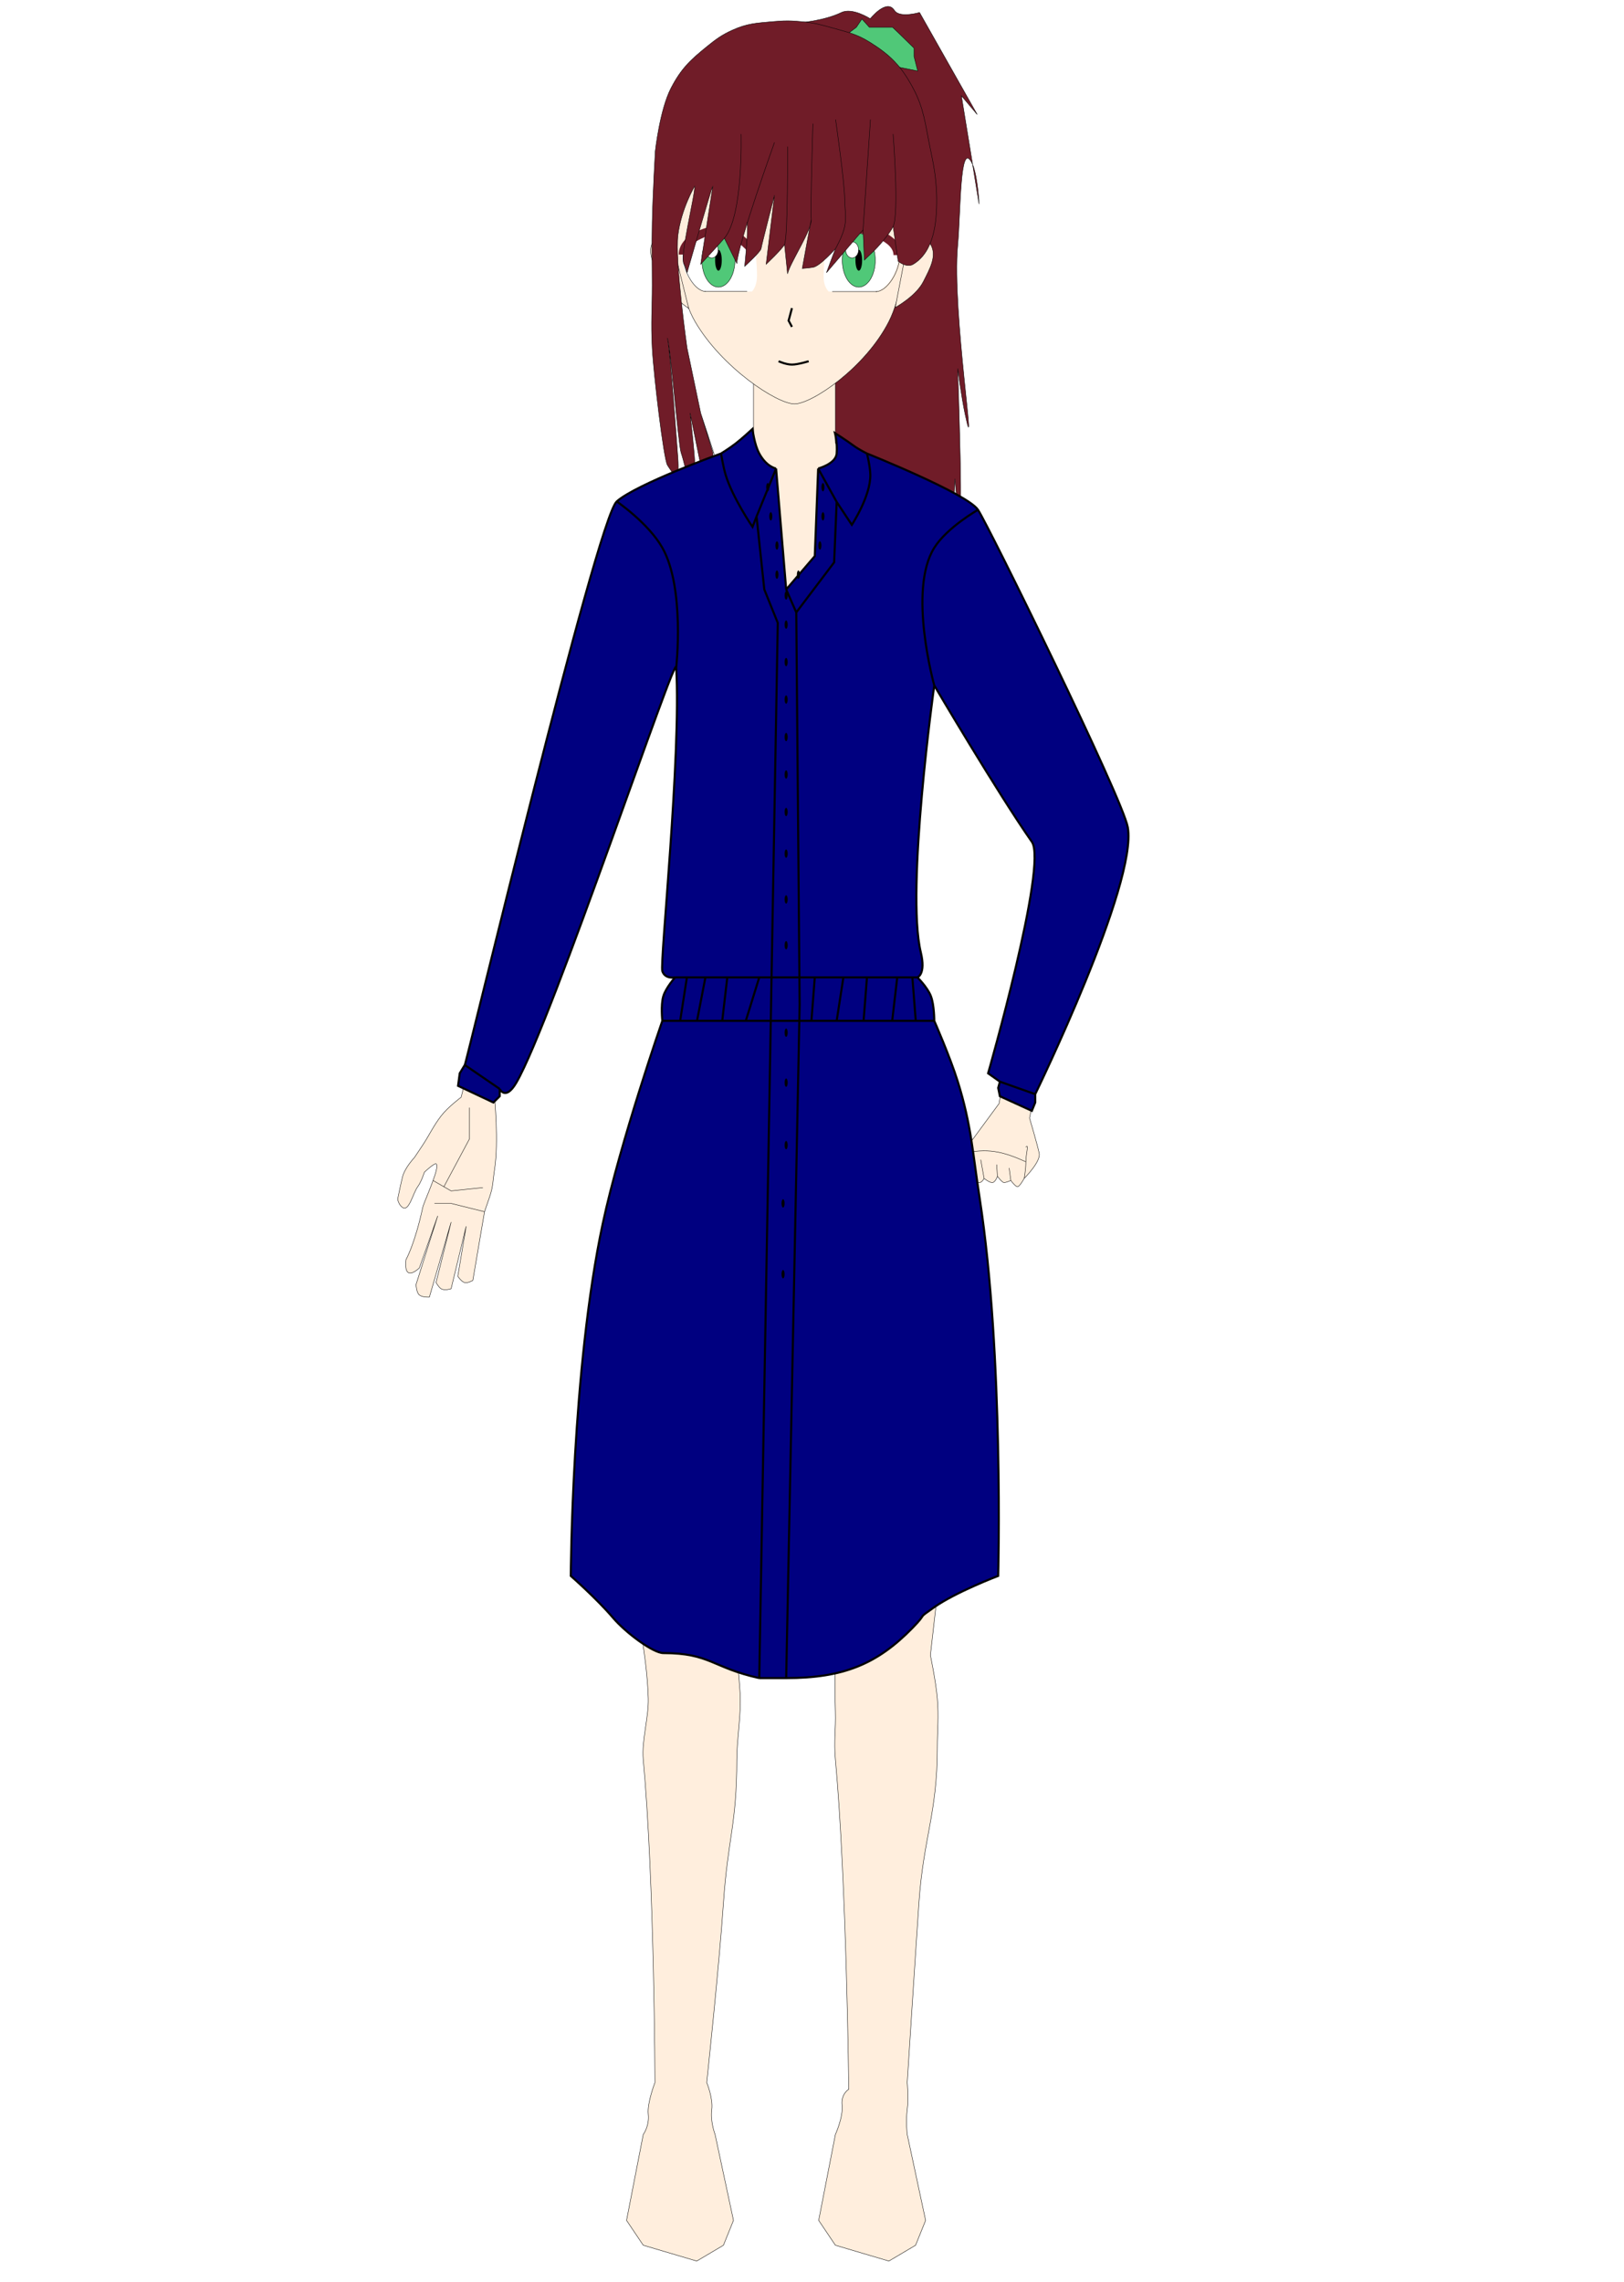 <svg width="390" height="548" viewBox="0 0 390 548" fill="none" xmlns="http://www.w3.org/2000/svg">
<path d="M191.564 5.5C191.564 5.5 197.707 5.099 202.063 3C204.719 1.72 208.988 4.5 208.988 4.5C208.988 4.5 212.922 -0.465 214.796 2.5C216.007 4.416 220.827 3 220.827 3L234.677 27.5L230.879 23L233.573 39.504C234.819 42.502 235.123 49 235.123 49L233.573 39.504C233.498 39.322 233.419 39.154 233.336 39C230.472 33.664 230.735 50.829 229.986 59C228.557 74.568 234.843 113.83 231.773 99.5C230.89 95.379 229.986 88.5 229.986 88.5C229.986 88.5 231.595 133.873 229.986 121.5C229.66 118.999 229.315 115 229.315 115L227.975 145.5C227.975 145.5 228.095 142.737 227.975 141C227.24 130.373 221.711 150.491 217.253 154.5C214.539 156.941 213.02 160.025 210.104 159.5C205.124 158.603 204.567 147.208 200.946 139.5C199.47 136.359 198.631 134.625 197.148 131.5C194.093 125.06 191.119 123.496 189.33 115C188.482 110.972 188.316 108.392 187.989 104C187.273 94.352 188.599 88.78 188.66 79C188.678 76.071 188.468 74.397 188.66 71.5C189.128 64.408 189.094 66.103 188.66 59C188.495 56.305 189.062 49.066 188.66 46.5C187.938 41.894 190.085 41.878 190 37C189.902 31.369 191.564 23 191.564 23L188.66 28.5C188.66 28.5 188.784 20.49 190 16.5C192.084 9.664 198.935 9.5 198.935 9.5L191.564 5.5Z" fill="#701C28"/>
<path d="M202.063 3C197.707 5.099 191.564 5.5 191.564 5.5L198.935 9.5C198.935 9.5 192.084 9.664 190 16.5C188.784 20.49 188.66 28.5 188.66 28.5L191.564 23C191.564 23 189.902 31.369 190 37C190.085 41.878 187.938 41.894 188.66 46.5C189.062 49.066 188.495 56.305 188.66 59C189.094 66.103 189.128 64.408 188.66 71.5C188.468 74.397 188.678 76.071 188.66 79C188.599 88.78 187.273 94.352 187.989 104C188.316 108.392 188.482 110.972 189.33 115C191.119 123.496 194.093 125.06 197.148 131.5C198.631 134.625 199.47 136.359 200.946 139.5C204.567 147.208 205.124 158.603 210.104 159.5C213.02 160.025 214.539 156.941 217.253 154.5C221.711 150.491 227.24 130.373 227.975 141C228.095 142.737 227.975 145.5 227.975 145.5L229.315 115C229.315 115 229.66 118.999 229.986 121.5C231.595 133.873 229.986 88.5 229.986 88.5C229.986 88.5 230.89 95.379 231.773 99.5C234.843 113.83 228.557 74.568 229.986 59C230.735 50.829 230.472 33.664 233.336 39C234.781 41.69 235.123 49 235.123 49L230.879 23L234.677 27.5L220.827 3C220.827 3 216.007 4.416 214.796 2.5C212.922 -0.465 208.988 4.5 208.988 4.5C208.988 4.5 204.719 1.72 202.063 3Z" stroke="black" stroke-width="0.1"/>
<path d="M203.638 8.056L202.968 13.556L220.392 17.056L219.498 13.556V11.556L215.924 8.056L214.36 6.556H211.68H208.776L206.989 4.556L205.648 6.556L203.638 8.056Z" fill="#50C878" stroke="black" stroke-width="0.1"/>
<g filter="url(#filter0_d_8_99)">
<path d="M180.957 102.409V88H200.617V102.409L210.247 108.5C210.247 108.5 214.58 111.446 217.87 112.5C225.428 114.922 230.866 116.416 231.512 120.748C232.641 128.31 253.179 168.865 253.179 168.865L264.815 198L258.395 230.5L247.963 261L247.241 264.5C247.241 264.5 249.167 271 249.568 273C249.969 275 245.957 279 245.957 279C245.957 279 244.847 281.021 244.352 281C243.842 280.979 242.747 279.5 242.747 279.5C242.747 279.5 241.652 279.979 241.142 280C240.647 280.021 239.537 278.5 239.537 278.5C239.537 278.5 239.031 279.918 238.333 280C237.69 280.076 236.327 279 236.327 279C236.327 279 235.823 280.056 235.123 280C234.316 279.935 233.117 278.366 233.117 278.366L231.111 273L239.938 261L245.556 226.5L251.574 201.5L237.13 174C237.13 174 221.08 143.286 219.074 146C217.068 148.714 220.788 157.372 220.679 168.865C220.487 189.189 214.668 200.022 217.87 219.881C220.103 233.725 222.487 238.339 225.895 251.738C228.309 261.232 229.939 266.881 230.71 276.866C231.449 286.44 231.512 291.889 231.512 301.515V313.959L227.441 358.233L223.429 393.51C223.429 393.51 224.746 399.752 225.093 403.863C225.483 408.496 225.093 411.14 225.093 415.803C225.093 431.487 221.741 437.382 220.679 453C219.644 468.234 217.87 496.125 217.87 496.125C217.87 496.125 218.229 499.926 217.87 502.638C217.486 505.544 217.87 508.608 217.87 508.608L222.284 529.231L219.877 535.201L213.457 539L200.617 535.201L196.605 529.231L200.617 508.608C200.617 508.608 202.532 504.405 202.222 501.552C201.926 498.826 203.827 497.753 203.827 497.753C203.827 497.753 203.314 447.963 200.617 418.516C200.209 414.054 200.746 411.493 200.617 407C200.44 400.825 200.617 393.51 200.617 393.51L196.605 313.959L195 285.55C195 285.55 193.552 281.473 191.79 281.208C189.796 280.908 187.778 285.55 187.778 285.55L184.568 313.959L180.957 356.103L176.944 393.51C176.944 393.51 177.496 398.699 177.747 402.777C178.033 407.424 176.944 413.853 176.944 418.516C176.944 434.2 174.796 437.382 173.735 453C172.699 468.234 169.722 496.125 169.722 496.125C169.722 496.125 171.285 499.926 170.926 502.638C170.541 505.544 171.728 508.608 171.728 508.608L176.142 529.231L173.735 535.201L167.315 539L154.475 535.201L150.463 529.231L154.475 508.608C154.475 508.608 155.989 506.575 155.679 503.723C155.383 500.997 157.284 496.125 157.284 496.125C157.284 496.125 157.173 447.963 154.475 418.516C154.067 414.054 155.808 408.355 155.679 403.863C155.502 397.688 154.475 391.38 154.475 391.38L151.667 313.959C151.667 313.959 151.899 306.406 151.667 301.515C151.21 291.888 151.493 286.331 152.87 276.866C154.353 266.68 156.139 261.206 159.29 251.738C163.72 238.43 164.978 234.129 167.315 219.881C170.615 199.755 164.211 189.469 163.704 168.865C163.421 157.378 166.914 148.785 164.907 148.785C162.901 148.785 148.858 189.5 148.858 189.5L138.827 219.881L118.765 259.5C118.765 259.5 119.803 270.209 118.765 276.866C118.323 279.707 118.475 280.84 117.562 283.5C117.148 284.704 116.358 287 116.358 287L113.549 303.5C113.549 303.5 112.322 304.225 111.543 304C110.78 303.78 109.938 302.5 109.938 302.5L111.944 290.5L108.333 305.5C108.333 305.5 106.767 306.024 105.926 305.5C105.331 305.13 104.722 304 104.722 304L108.333 289.5L103.117 307.5C103.117 307.5 101.517 307.632 100.71 307C99.996 306.44 99.907 304.5 99.907 304.5L105.123 288L100.71 300.5C100.71 300.5 98.8 302.376 97.901 301.5C97.15 300.768 97.5 298.5 97.5 298.5C97.5 298.5 99.612 294.823 101.512 286C101.692 285.166 103.056 282.108 104.003 279.5C104.732 277.494 105.215 275.754 104.722 275.5C104.288 275.276 101.914 277.5 101.914 277.5C101.914 277.5 101.217 279.759 100.309 281C99.128 282.613 98.264 286.976 96.698 286C95.757 285.414 95.494 284 95.494 284C95.494 284 96.301 279.982 96.698 278.5C97.258 276.404 99.506 274 99.506 274C99.506 274 100.566 272.445 101.512 271C103.271 268.313 104.007 266.51 105.926 264C107.547 261.88 110.741 259.5 110.741 259.5L123.179 210.5L136.42 186C136.42 186 142.858 143.357 144.846 136.845C146.782 130.5 146.906 126.122 150.062 120.748C153.524 114.852 158.667 115.706 163.704 112.5C169.814 108.611 170.926 108.5 170.926 108.5L180.957 102.409Z" fill="#FFEEDD"/>
<path d="M231.111 273L239.938 261L245.556 226.5L251.574 201.5L237.13 174C237.13 174 221.08 143.286 219.074 146C217.068 148.714 220.788 157.372 220.679 168.865C220.487 189.189 214.668 200.022 217.87 219.881C220.103 233.725 222.487 238.339 225.895 251.738C228.309 261.232 229.939 266.881 230.71 276.866C231.449 286.44 231.512 291.889 231.512 301.515C231.512 306.375 231.512 313.959 231.512 313.959L227.441 358.233L223.429 393.51C223.429 393.51 224.746 399.752 225.093 403.863C225.483 408.496 225.093 411.14 225.093 415.803C225.093 431.487 221.741 437.382 220.679 453C219.644 468.234 217.87 496.125 217.87 496.125C217.87 496.125 218.229 499.926 217.87 502.638C217.486 505.544 217.87 508.608 217.87 508.608L222.284 529.231L219.877 535.201L213.457 539L200.617 535.201L196.605 529.231L200.617 508.608C200.617 508.608 202.532 504.404 202.222 501.552C201.926 498.826 203.827 497.753 203.827 497.753C203.827 497.753 203.314 447.963 200.617 418.516C200.209 414.054 200.746 411.493 200.617 407C200.44 400.825 200.617 393.51 200.617 393.51L196.605 313.959L195 285.55C195 285.55 193.552 281.473 191.79 281.208C189.796 280.908 187.778 285.55 187.778 285.55L184.568 313.959L180.957 356.103L176.944 393.51C176.944 393.51 177.496 398.699 177.747 402.777C178.033 407.424 176.944 413.853 176.944 418.516C176.944 434.2 174.796 437.382 173.735 453C172.699 468.234 169.722 496.125 169.722 496.125C169.722 496.125 171.285 499.926 170.926 502.638C170.541 505.544 171.728 508.608 171.728 508.608L176.142 529.231L173.735 535.201L167.315 539L154.475 535.201L150.463 529.231L154.475 508.608C154.475 508.608 155.989 506.575 155.679 503.723C155.383 500.997 157.284 496.125 157.284 496.125C157.284 496.125 157.173 447.963 154.475 418.516C154.067 414.054 155.808 408.355 155.679 403.863C155.502 397.688 154.475 391.38 154.475 391.38L151.667 313.959C151.667 313.959 151.899 306.406 151.667 301.515C151.21 291.888 151.493 286.331 152.87 276.866C154.353 266.679 156.139 261.206 159.29 251.738C163.72 238.43 164.978 234.129 167.315 219.881C170.615 199.755 164.211 189.469 163.704 168.865C163.421 157.378 166.914 148.785 164.907 148.785C162.901 148.785 148.858 189.5 148.858 189.5L138.827 219.881L118.765 259.5C118.765 259.5 119.803 270.209 118.765 276.866C118.323 279.707 118.475 280.84 117.562 283.5C117.148 284.704 116.358 287 116.358 287M231.111 273L233.117 278.366C233.117 278.366 234.316 279.935 235.123 280C235.823 280.056 236.327 279 236.327 279M231.111 273C237.171 271.75 240.5 272.376 246.358 275M245.957 279C245.957 279 244.847 281.021 244.352 281C243.842 280.979 242.747 279.5 242.747 279.5M245.957 279C245.957 279 249.969 275 249.568 273C249.167 271 247.241 264.5 247.241 264.5L247.963 261L258.395 230.5L264.815 198L253.179 168.865C253.179 168.865 232.641 128.31 231.512 120.748C230.866 116.416 225.428 114.922 217.87 112.5C214.58 111.446 210.247 108.5 210.247 108.5L200.617 102.409V88H180.957V102.409L170.926 108.5C170.926 108.5 169.814 108.611 163.704 112.5C158.667 115.706 153.524 114.852 150.062 120.748C146.906 126.122 146.782 130.5 144.846 136.845C142.858 143.357 136.42 186 136.42 186L123.179 210.5L110.741 259.5C110.741 259.5 107.547 261.88 105.926 264C104.007 266.51 103.271 268.313 101.512 271C100.566 272.445 99.506 274 99.506 274C99.506 274 97.258 276.404 96.698 278.5C96.301 279.982 95.494 284 95.494 284C95.494 284 95.757 285.414 96.698 286C98.264 286.976 99.128 282.613 100.309 281C101.217 279.759 101.914 277.5 101.914 277.5C101.914 277.5 104.288 275.276 104.722 275.5C105.855 276.084 101.83 284.524 101.512 286C99.612 294.823 97.5 298.5 97.5 298.5C97.5 298.5 97.15 300.768 97.901 301.5C98.8 302.376 100.71 300.5 100.71 300.5L105.123 288L99.907 304.5C99.907 304.5 99.996 306.44 100.71 307C101.517 307.632 103.117 307.5 103.117 307.5L108.333 289.5L104.722 304C104.722 304 105.331 305.13 105.926 305.5C106.767 306.024 108.333 305.5 108.333 305.5L111.944 290.5L109.938 302.5C109.938 302.5 110.78 303.78 111.543 304C112.322 304.224 113.549 303.5 113.549 303.5L116.358 287M245.957 279C245.957 279 246.358 276.866 246.358 275M236.327 279L235.525 274.5M236.327 279C236.327 279 237.69 280.076 238.333 280C239.031 279.918 239.537 278.5 239.537 278.5M239.537 278.5L239.344 275.677M239.537 278.5C239.537 278.5 240.647 280.021 241.142 280C241.652 279.979 242.747 279.5 242.747 279.5M242.747 279.5L242.346 276.5M246.358 271.5C247.16 270.5 246.358 273.134 246.358 275M116.358 287L108.333 285H104.333M112.747 262V269.5L106.601 281L104.003 279.5L108.333 282L115.957 281.208" stroke="black" stroke-width="0.1"/>
</g>
<path d="M166.914 77.225C160.494 66.174 160.494 40 160.494 40H219.074C219.074 40 219.074 66.174 213.457 77.225C207.84 88.275 195 97 190.794 97C186.588 97 173.333 88.275 166.914 77.225Z" fill="#FFEEDD" stroke="black" stroke-width="0.1"/>
<path d="M190.185 74L189.383 77L190.185 78.5" stroke="black" stroke-width="0.5"/>
<path d="M186.975 86.75C186.975 86.75 188.717 87.556 190.185 87.556C191.654 87.556 194.198 86.75 194.198 86.75" stroke="black" stroke-width="0.5"/>
<path d="M220.352 56.534C219.497 56.504 218.192 57.207 218.192 57.207L214.999 73.841C214.999 73.841 219.992 71.117 221.753 67.607C223.283 64.556 225.094 61.445 223.484 58.697C222.65 57.273 221.769 56.583 220.352 56.534Z" fill="#FFEEDD" stroke="black" stroke-width="0.1"/>
<path d="M173.904 55C176.481 55 181.358 59.773 181.358 59.773C181.358 59.773 181.941 65.076 181.759 67C181.557 69.143 180.573 70 180.573 70H169.589C166.914 70 163.704 65.385 163.704 61.136C163.704 56.888 171.327 55 173.904 55Z" fill="white"/>
<path d="M176.493 62.5C176.493 64.287 176.046 65.903 175.325 67.07C174.604 68.238 173.615 68.95 172.531 68.95C171.447 68.95 170.457 68.238 169.736 67.07C169.016 65.903 168.568 64.287 168.568 62.5C168.568 60.713 169.016 59.097 169.736 57.93C170.457 56.762 171.447 56.05 172.531 56.05C173.615 56.05 174.604 56.762 175.325 57.93C176.046 59.097 176.493 60.713 176.493 62.5Z" fill="#50C878" stroke="black" stroke-width="0.1"/>
<ellipse cx="172.531" cy="62.5" rx="0.802" ry="2.5" fill="black"/>
<path d="M172.481 60C172.481 61.088 171.775 61.95 170.926 61.95C170.077 61.95 169.371 61.088 169.371 60C169.371 58.912 170.077 58.05 170.926 58.05C171.775 58.05 172.481 58.912 172.481 60Z" fill="white" stroke="black" stroke-width="0.1"/>
<path d="M205.664 55C203.087 55 199.71 57.162 198.21 59.773C198.21 59.773 197.689 64.819 197.809 67C197.918 68.988 198.994 70 198.994 70H209.979C212.654 70 215.864 65.385 215.864 61.136C215.864 56.888 208.241 55 205.664 55Z" fill="white"/>
<path d="M210.197 62.5C210.197 64.287 209.75 65.903 209.029 67.07C208.308 68.238 207.319 68.95 206.235 68.95C205.15 68.95 204.161 68.238 203.44 67.07C202.719 65.903 202.272 64.287 202.272 62.5C202.272 60.713 202.719 59.097 203.44 57.93C204.161 56.762 205.15 56.05 206.235 56.05C207.319 56.05 208.308 56.762 209.029 57.93C209.75 59.097 210.197 60.713 210.197 62.5Z" fill="#50C878" stroke="black" stroke-width="0.1"/>
<ellipse cx="206.235" cy="62.5" rx="0.802" ry="2.5" fill="black"/>
<path d="M206.185 60C206.185 61.088 205.479 61.95 204.63 61.95C203.781 61.95 203.075 61.088 203.075 60C203.075 58.912 203.781 58.05 204.63 58.05C205.479 58.05 206.185 58.912 206.185 60Z" fill="white" stroke="black" stroke-width="0.1"/>
<path d="M159.264 56.502C160.025 56.541 161.245 57.343 161.245 57.343L165.399 74.074C165.399 74.074 160.727 70.974 158.88 67.355C157.275 64.211 155.415 60.983 156.637 58.391C157.27 57.049 158.003 56.436 159.264 56.502Z" fill="#FFEEDD" stroke="black" stroke-width="0.1"/>
<path d="M180.396 59.773C180.396 59.773 175.866 55 173.473 55C171.08 55 164 56.888 164 61.136" stroke="#701C28" stroke-width="2"/>
<path d="M164 61.136C164 65.385 166.981 70 169.465 70" stroke="black" stroke-width="0.1"/>
<path d="M169.217 70H179.419" stroke="black" stroke-width="0.1"/>
<path d="M198.26 59.868C198.26 59.868 203.043 54.969 205.57 54.969C208.097 54.969 215.573 56.907 215.573 61.268" stroke="#701C28" stroke-width="2"/>
<path d="M216.135 60.933C216.135 65.294 212.988 70.031 210.365 70.031" stroke="black" stroke-width="0.1"/>
<path d="M210.627 70.031H199.854" stroke="black" stroke-width="0.1"/>
<g filter="url(#filter1_d_8_99)">
<path d="M175.917 3.214C179.441 1.622 181.641 1.545 185.38 1.205C188.215 0.948 189.826 0.916 192.659 1.205C195.531 1.498 197.128 1.914 199.938 2.712C203.565 3.742 205.719 4.132 209.037 6.228C213.746 9.203 216.376 11.722 219.294 17.205C221.869 22.044 222.154 25.58 223.306 31.205C224.173 35.436 224.699 37.847 224.911 42.205C224.933 42.656 224.945 43.136 224.949 43.632C224.993 49.452 224.288 56.48 219.294 59.47C217.699 60.425 215.683 58.736 215.683 58.736L214.479 50.404C213.646 52.144 210.962 55.236 209.664 56.456C208.423 57.623 207.581 58.465 207.581 58.465L207.257 51.205L198.482 61.479C198.482 61.479 200.048 57.172 200.666 55.705C200.666 55.705 196.915 59.959 195.22 60.205C193.911 60.395 192.659 60.475 192.659 60.475L194.535 50.253C193.438 53.618 189.561 59.661 189.127 61.75L188.399 54.705C187.844 55.832 183.985 59.47 183.985 59.47L185.991 42.895C185.991 42.895 182.964 54.537 182.781 55.705C182.658 56.495 178.828 59.972 178.828 59.972C178.828 59.972 179.75 51.223 179.427 49.629C178.073 53.984 177.029 57.77 176.958 59.297L173.954 53.205C172.797 54.564 168.273 59.47 168.273 59.47L171.185 40.705C170.819 41.182 164.998 61.479 164.998 61.479C164.998 61.479 164.63 59.955 164.27 59.47C163.091 57.88 166.967 42.862 166.818 40.705C166.818 40.705 163.592 46.173 162.814 52.438C162.036 58.703 164.998 79.561 164.998 79.561L168.273 95.205L171.185 104.676C171.185 104.676 171.432 107.035 170.821 108.191C170.415 108.961 169.365 109.698 169.365 109.698L168.273 107.689L165.726 95.205C165.726 95.205 166.961 106.222 166.818 107.187C166.629 108.457 165.726 110.201 165.726 110.201H164.998C164.998 110.201 164.245 106.771 163.542 104.676C162.93 102.854 160.977 78.971 160.266 77.205C160.92 79.477 162.622 103.781 162.814 106.182C162.97 108.134 162.814 111.205 162.814 111.205C162.814 111.205 161.156 109.17 160.266 107.689C159.377 106.208 156.953 85.918 156.627 79.561C156.3 73.205 156.627 70.377 156.627 64.493C156.627 58.608 156.509 55.307 156.627 49.424C156.76 42.748 157.355 32.347 157.355 32.347C157.355 32.347 158.431 22.414 161.115 17.205C163.599 12.384 165.88 10.339 169.729 7.205C172.007 5.351 173.359 4.37 175.917 3.214Z" fill="#701C28"/>
<path d="M173.954 53.205C172.797 54.564 168.273 59.47 168.273 59.47L171.185 40.705C170.819 41.182 164.998 61.479 164.998 61.479C164.998 61.479 164.63 59.955 164.27 59.47C163.091 57.88 166.967 42.862 166.818 40.705C166.818 40.705 163.592 46.173 162.814 52.438C162.036 58.703 164.998 79.561 164.998 79.561L168.273 95.205M173.954 53.205C178.542 47.817 177.967 28.205 177.967 28.205M173.954 53.205L176.958 59.297C177.17 54.755 185.991 30.205 185.991 30.205M179.357 49.424C179.862 50.16 178.828 59.972 178.828 59.972C178.828 59.972 182.658 56.495 182.781 55.705C182.964 54.537 185.991 42.895 185.991 42.895L183.985 59.47C183.985 59.47 187.844 55.832 188.399 54.705M188.399 54.705C189.251 52.973 189.127 31.205 189.127 31.205M188.399 54.705L189.127 61.75C189.641 59.275 194.986 51.253 194.819 48.705M194.819 48.705C194.605 45.455 195.22 25.705 195.22 25.705M194.819 48.705L192.659 60.475C192.659 60.475 193.911 60.395 195.22 60.205C196.915 59.959 200.666 55.705 200.666 55.705M200.666 55.705C200.666 55.705 202.392 52.66 202.85 50.404C203.35 47.941 202.855 46.28 202.85 43.899C202.841 39.835 200.666 24.705 200.666 24.705M200.666 55.705C200.048 57.172 198.482 61.479 198.482 61.479L207.257 51.205M207.257 51.205L209.037 24.705M207.257 51.205L207.581 58.465C207.581 58.465 208.423 57.623 209.664 56.456C210.962 55.236 213.646 52.144 214.479 50.404M214.479 50.404C215.985 47.258 214.479 28.205 214.479 28.205M214.479 50.404L215.683 58.736C215.683 58.736 217.699 60.425 219.294 59.47V59.47C224.288 56.48 224.993 49.452 224.949 43.632C224.945 43.136 224.933 42.656 224.911 42.205C224.699 37.847 224.173 35.436 223.306 31.205C222.154 25.58 221.869 22.044 219.294 17.205C216.376 11.722 213.746 9.203 209.037 6.228C205.719 4.132 203.565 3.742 199.938 2.712C197.128 1.914 195.531 1.498 192.659 1.205C189.826 0.916 188.215 0.948 185.38 1.205C181.641 1.545 179.441 1.622 175.917 3.214C173.359 4.37 172.007 5.351 169.729 7.205C165.88 10.339 163.599 12.384 161.115 17.205C158.431 22.414 157.355 32.347 157.355 32.347C157.355 32.347 156.76 42.748 156.627 49.424C156.509 55.307 156.627 58.608 156.627 64.493C156.627 70.377 156.3 73.205 156.627 79.561C156.953 85.918 159.377 106.208 160.266 107.689C161.156 109.17 162.814 111.205 162.814 111.205C162.814 111.205 162.97 108.134 162.814 106.182C162.622 103.781 160.92 79.477 160.266 77.205C160.977 78.971 162.93 102.854 163.542 104.676C164.245 106.771 164.998 110.201 164.998 110.201H165.726C165.726 110.201 166.629 108.457 166.818 107.187C166.961 106.222 165.726 95.205 165.726 95.205L168.273 107.689L169.365 109.698C169.365 109.698 170.415 108.961 170.821 108.191C171.432 107.035 171.185 104.676 171.185 104.676L168.273 95.205M168.273 95.205L171.549 105.178" stroke="black" stroke-width="0.1"/>
</g>
<g filter="url(#filter2_d_8_99)">
<path d="M186.375 108.516L188.8 137.564L195.669 129.551L196.478 108.516C196.478 108.516 200.719 107.408 200.923 104.91C201.127 102.402 200.519 100.002 200.519 100.002C200.519 100.002 203.289 101.763 204.964 103.007C206.285 103.988 208.197 104.91 208.197 104.91C208.197 104.91 232.241 114.526 234.867 118.432C237.292 122.038 269.577 187.659 270.832 194.659C273.257 208.182 248.607 258.766 248.607 258.766V260.77L247.798 262.773L240.121 259.267L239.716 257.264L240.121 255.761L237.292 253.758C237.292 253.758 251.664 203.674 247.798 198.165C239.716 186.646 224.361 160.603 224.361 160.603C224.361 160.603 217.491 209.684 221.128 224.71C222.405 229.986 220.32 230.72 220.32 230.72C220.32 230.72 222.732 233.103 223.552 235.227C224.37 237.344 224.361 241.154 224.361 241.154C224.361 241.154 228.178 249.859 230.018 255.761C233.287 266.25 233.565 272.764 235.271 283.808C241.098 321.518 239.716 374.459 239.716 374.459C239.716 374.459 229.579 378.31 224.361 381.972C219.827 385.153 223.126 382.87 219.107 386.98C210.666 395.614 202.539 399 188.8 399H182.334C171.019 396.496 170.559 392.99 159.3 392.99C156.876 392.99 150.346 388.196 147.177 384.476C143.282 379.902 137.075 374.459 137.075 374.459C137.075 374.459 137.273 324.77 144.753 289.818C148.937 270.267 159.061 241.154 159.061 241.154C159.061 241.154 158.639 237.395 159.3 235.227C159.937 233.141 162.129 230.72 162.129 230.72C162.129 230.72 159.704 231.22 159.061 229.217C158.418 227.214 163.614 177.58 162.39 156.334C162.82 150.825 132.486 241.476 124 256C121.366 260.509 120 257.5 120 257.5V259.267L118.486 260.77L110 256.763L110.404 253.758L111.616 251.755L111.621 251.757C112.039 251.076 143.387 120.618 148.107 116.429C152.857 112.213 173.161 104.91 173.161 104.91C173.161 104.91 175.109 103.712 176.677 102.506C178.206 101.33 180.718 99 180.718 99C180.718 99 181.122 102.681 182.334 104.91C184.109 108.173 186.375 108.516 186.375 108.516Z" fill="#000080"/>
<path d="M186.375 108.516L188.8 137.564M186.375 108.516C186.375 108.516 184.109 108.173 182.334 104.91C181.122 102.681 180.718 99 180.718 99C180.718 99 178.206 101.33 176.677 102.506C175.109 103.712 173.161 104.91 173.161 104.91M186.375 108.516L181.684 120.035M173.161 104.91C173.161 104.91 152.857 112.213 148.107 116.429M173.161 104.91C173.161 104.91 173.669 108.085 174.252 110.018C175.911 115.514 180.718 122.539 180.718 122.539L181.684 120.035M196.478 108.516L195.669 129.551L188.8 137.564M196.478 108.516C196.478 108.516 200.719 107.408 200.923 104.91C201.127 102.402 200.519 100.002 200.519 100.002C200.519 100.002 203.289 101.763 204.964 103.007C206.285 103.988 208.197 104.91 208.197 104.91M196.478 108.516L200.923 116.529M208.197 104.91C208.197 104.91 232.241 114.526 234.867 118.432M208.197 104.91C208.197 104.91 208.97 107.986 209.005 110.018C209.093 115.181 204.56 122.038 204.56 122.038L200.923 116.529M188.8 137.564L191.224 143.073M191.224 143.073L192.032 237.23C192.032 237.23 190.062 335.825 188.8 399M191.224 143.073L200.317 131.053L200.923 116.529M188.8 399C186.275 399 184.859 399 182.334 399M188.8 399C202.539 399 210.666 395.614 219.107 386.98C223.126 382.87 219.827 385.153 224.361 381.972C229.579 378.31 239.716 374.459 239.716 374.459C239.716 374.459 241.098 321.518 235.271 283.808C233.565 272.764 233.287 266.25 230.018 255.761C228.178 249.859 224.361 241.154 224.361 241.154M182.334 399C184.07 300.032 186.779 145.578 186.779 145.578L183.546 137.564L181.684 120.035M182.334 399C171.019 396.496 170.559 392.99 159.3 392.99C156.876 392.99 150.346 388.196 147.177 384.476C143.282 379.902 137.075 374.459 137.075 374.459C137.075 374.459 137.273 324.77 144.753 289.818C148.937 270.267 159.061 241.154 159.061 241.154M148.107 116.429C143.357 120.645 111.637 252.748 111.616 251.755M148.107 116.429C148.107 116.429 155.696 121.614 159.061 127.548C164.525 137.182 162.39 156.334 162.39 156.334M111.616 251.755L120 257.5M111.616 251.755L110.404 253.758L110 256.763L118.486 260.77L120 259.267V257.5M120 257.5C120 257.5 121.366 260.509 124 256C132.486 241.476 162.82 150.825 162.39 156.334M162.39 156.334C163.614 177.58 158.418 227.214 159.061 229.217C159.704 231.22 162.129 230.72 162.129 230.72M162.129 230.72H164.958M162.129 230.72C162.129 230.72 159.937 233.141 159.3 235.227C158.639 237.395 159.061 241.154 159.061 241.154M234.867 118.432C237.292 122.038 269.577 187.659 270.832 194.659C273.257 208.182 248.607 258.766 248.607 258.766M234.867 118.432C234.867 118.432 227.434 122.646 224.361 127.548C217.97 137.741 224.361 160.603 224.361 160.603M248.607 258.766L240.121 255.761M248.607 258.766V260.77L247.798 262.773L240.121 259.267L239.716 257.264L240.121 255.761M240.121 255.761L237.292 253.758C237.292 253.758 251.664 203.674 247.798 198.165C239.716 186.646 224.361 160.603 224.361 160.603M224.361 160.603C224.361 160.603 217.491 209.684 221.128 224.71C222.405 229.986 220.32 230.72 220.32 230.72M220.32 230.72H219.107M220.32 230.72C220.32 230.72 222.732 233.103 223.552 235.227C224.37 237.344 224.361 241.154 224.361 241.154M224.361 241.154H219.915M159.061 241.154H163.341M164.958 230.72L163.341 241.154M164.958 230.72H169.403M163.341 241.154H167.382M167.382 241.154L169.403 230.72M167.382 241.154H173.444M169.403 230.72H174.656M174.656 230.72L173.444 241.154M174.656 230.72H182.334M173.444 241.154H179.101M179.101 241.154L182.334 230.72M179.101 241.154H194.861M182.334 230.72H195.669M195.669 230.72L194.861 241.154M195.669 230.72H202.539M194.861 241.154H200.923M200.923 241.154L202.539 230.72M200.923 241.154H207.388M202.539 230.72H208.197M208.197 230.72L207.388 241.154M208.197 230.72H215.47M207.388 241.154H214.258M214.258 241.154L215.47 230.72M214.258 241.154H219.915M215.47 230.72H219.107M219.107 230.72L219.915 241.154" stroke="black" stroke-width="0.5"/>
</g>
<ellipse cx="184.368" cy="117" rx="0.368" ry="1" fill="black"/>
<ellipse cx="197.632" cy="117" rx="0.368" ry="1" fill="black"/>
<ellipse cx="185.105" cy="124" rx="0.368" ry="1" fill="black"/>
<ellipse cx="197.632" cy="124" rx="0.368" ry="1" fill="black"/>
<ellipse cx="186.579" cy="131" rx="0.368" ry="1" fill="black"/>
<ellipse cx="196.895" cy="131" rx="0.368" ry="1" fill="black"/>
<ellipse cx="186.579" cy="138" rx="0.368" ry="1" fill="black"/>
<ellipse cx="191.737" cy="138" rx="0.368" ry="1" fill="black"/>
<ellipse cx="188.79" cy="143" rx="0.368" ry="1" fill="black"/>
<ellipse cx="188.79" cy="150" rx="0.368" ry="1" fill="black"/>
<ellipse cx="188.79" cy="159" rx="0.368" ry="1" fill="black"/>
<ellipse cx="188.79" cy="168" rx="0.368" ry="1" fill="black"/>
<ellipse cx="188.79" cy="177" rx="0.368" ry="1" fill="black"/>
<ellipse cx="188.79" cy="186" rx="0.368" ry="1" fill="black"/>
<ellipse cx="188.79" cy="195" rx="0.368" ry="1" fill="black"/>
<ellipse cx="188.79" cy="205" rx="0.368" ry="1" fill="black"/>
<ellipse cx="188.79" cy="216" rx="0.368" ry="1" fill="black"/>
<ellipse cx="188.79" cy="227" rx="0.368" ry="1" fill="black"/>
<ellipse cx="188.79" cy="248" rx="0.368" ry="1" fill="black"/>
<ellipse cx="188.79" cy="260" rx="0.368" ry="1" fill="black"/>
<ellipse cx="188.79" cy="275" rx="0.368" ry="1" fill="black"/>
<ellipse cx="188.053" cy="289" rx="0.368" ry="1" fill="black"/>
<ellipse cx="188.053" cy="306" rx="0.368" ry="1" fill="black"/>
<defs>
<filter id="filter0_d_8_99" x="91.443" y="87.95" width="177.424" height="459.104" filterUnits="userSpaceOnUse" color-interpolation-filters="sRGB">
<feFlood flood-opacity="0" result="BackgroundImageFix"/>
<feColorMatrix in="SourceAlpha" type="matrix" values="0 0 0 0 0 0 0 0 0 0 0 0 0 0 0 0 0 0 127 0" result="hardAlpha"/>
<feOffset dy="4"/>
<feGaussianBlur stdDeviation="2"/>
<feComposite in2="hardAlpha" operator="out"/>
<feColorMatrix type="matrix" values="0 0 0 0 0 0 0 0 0 0 0 0 0 0 0 0 0 0 0.25 0"/>
<feBlend mode="normal" in2="BackgroundImageFix" result="effect1_dropShadow_8_99"/>
<feBlend mode="normal" in="SourceGraphic" in2="effect1_dropShadow_8_99" result="shape"/>
</filter>
<filter id="filter1_d_8_99" x="152.432" y="0.95" width="76.569" height="118.388" filterUnits="userSpaceOnUse" color-interpolation-filters="sRGB">
<feFlood flood-opacity="0" result="BackgroundImageFix"/>
<feColorMatrix in="SourceAlpha" type="matrix" values="0 0 0 0 0 0 0 0 0 0 0 0 0 0 0 0 0 0 127 0" result="hardAlpha"/>
<feOffset dy="4"/>
<feGaussianBlur stdDeviation="2"/>
<feComposite in2="hardAlpha" operator="out"/>
<feColorMatrix type="matrix" values="0 0 0 0 0 0 0 0 0 0 0 0 0 0 0 0 0 0 0.25 0"/>
<feBlend mode="normal" in2="BackgroundImageFix" result="effect1_dropShadow_8_99"/>
<feBlend mode="normal" in="SourceGraphic" in2="effect1_dropShadow_8_99" result="shape"/>
</filter>
<filter id="filter2_d_8_99" x="105.728" y="98.479" width="169.522" height="308.771" filterUnits="userSpaceOnUse" color-interpolation-filters="sRGB">
<feFlood flood-opacity="0" result="BackgroundImageFix"/>
<feColorMatrix in="SourceAlpha" type="matrix" values="0 0 0 0 0 0 0 0 0 0 0 0 0 0 0 0 0 0 127 0" result="hardAlpha"/>
<feOffset dy="4"/>
<feGaussianBlur stdDeviation="2"/>
<feComposite in2="hardAlpha" operator="out"/>
<feColorMatrix type="matrix" values="0 0 0 0 0 0 0 0 0 0 0 0 0 0 0 0 0 0 0.25 0"/>
<feBlend mode="normal" in2="BackgroundImageFix" result="effect1_dropShadow_8_99"/>
<feBlend mode="normal" in="SourceGraphic" in2="effect1_dropShadow_8_99" result="shape"/>
</filter>
</defs>
</svg>
